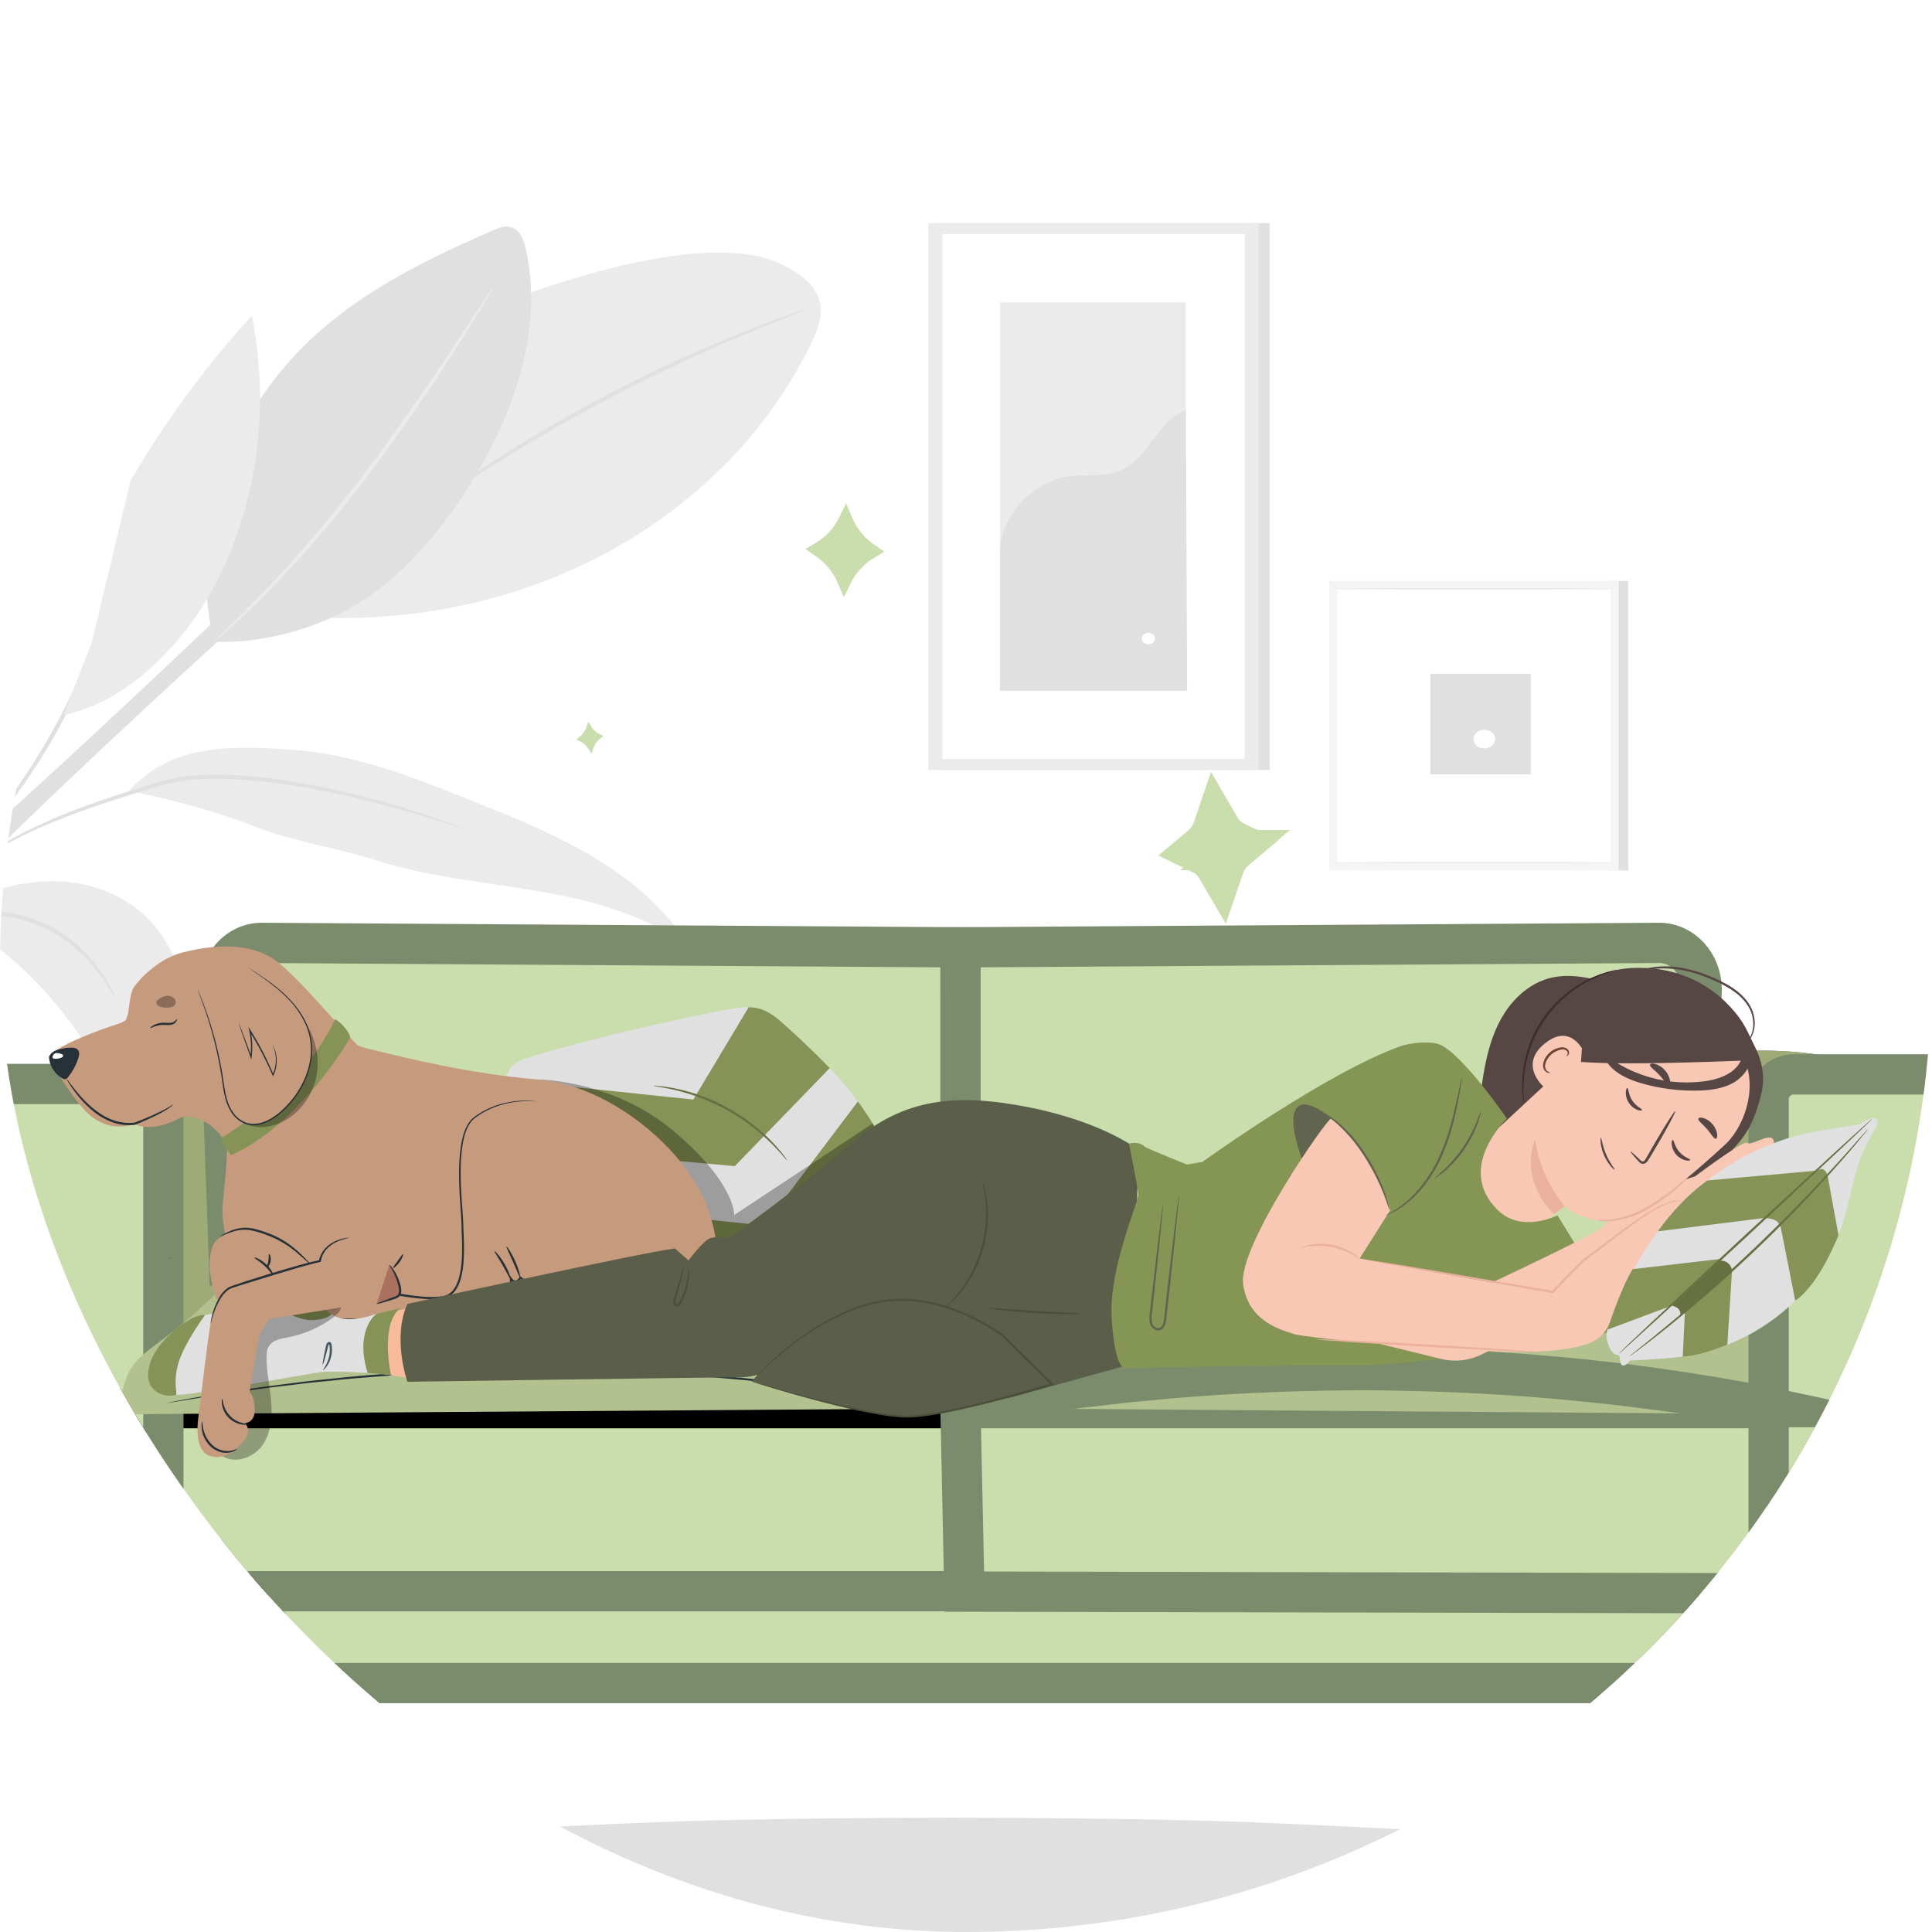 <?xml version="1.0" encoding="UTF-8" standalone="no"?>
<svg
   width="48"
   height="48"
   fill="none"
   version="1.1"
   id="svg115"
   xmlns:xlink="http://www.w3.org/1999/xlink"
   xmlns="http://www.w3.org/2000/svg"
   xmlns:svg="http://www.w3.org/2000/svg">
  <g
     clip-path="url(#a)"
     id="g111">
    <rect
       width="48"
       height="48"
       fill="#ffffff"
       rx="24"
       id="rect1"
       x="0"
       y="0"
       style="display:inline" />
    <g
       clip-path="url(#b)"
       id="g110">
      <path
         fill="url(#c)"
         d="M -2.091,40.864 H 49.76 v 8.725 H -2.091 Z"
         opacity="0.63"
         id="path1" />
      <path
         fill="#e0e0e0"
         d="m -9.63,31.163 c 0,0 5.94,-7.443 10.007,-11.128 4.067,-3.685 8.476,-8.007 8.476,-8.007 l 0.423,0.448 c 0,0 -8.208,7.171 -12.674,12.01 -4.463,4.834 -5.5,7.456 -5.5,7.456 l -0.734,-0.777 z"
         id="path2" />
      <path
         fill="#ebebeb"
         d="M 20.15,8.536 C 20.3,8.226 20.439,7.884 20.378,7.55 20.295,7.091 19.866,6.791 19.452,6.583 17.683,5.693 13.961,6.937 12.082,7.675 l -4.518,7.66 c 6.149,0.33 10.73,-2.931 12.586,-6.799 z"
         id="path3" />
      <path
         fill="#e0e0e0"
         d="m 20.027,7.682 a 0.515,0.515 0 0 1 -0.106,0.05 l -0.309,0.126 c -0.27,0.106 -0.659,0.264 -1.136,0.465 -0.956,0.4 -2.26,0.995 -3.655,1.742 a 43.987,43.987 0 0 0 -3.48,2.084 c -0.432,0.287 -0.78,0.524 -1.018,0.691 -0.113,0.076 -0.204,0.14 -0.277,0.188 a 0.499,0.499 0 0 1 -0.1,0.06 0.498,0.498 0 0 1 0.088,-0.076 L 10.3,12.807 c 0.231,-0.177 0.573,-0.423 1.001,-0.719 A 37.24,37.24 0 0 1 18.45,8.255 C 18.932,8.062 19.325,7.915 19.6,7.82 19.728,7.777 19.832,7.74 19.915,7.713 a 0.521,0.521 0 0 1 0.112,-0.03 z"
         id="path4" />
      <path
         fill="#e0e0e0"
         d="M 5.32,15.943 C 4.687,13.357 5.547,10.669 7.432,8.715 8.75,7.349 10.492,6.485 12.228,5.732 12.379,5.666 12.545,5.6 12.7,5.646 c 0.216,0.064 0.31,0.31 0.36,0.529 0.44,1.898 -0.224,3.927 -1.24,5.63 -0.675,1.135 -1.52,2.19 -2.589,2.968 -1.068,0.778 -2.607,1.226 -3.91,1.17 z"
         id="path5" />
      <path
         fill="#ebebeb"
         d="M 5.32,15.943 A 0.498,0.498 0 0 1 5.398,15.857 L 5.632,15.628 C 5.839,15.432 6.13,15.141 6.484,14.776 A 33.755,33.755 0 0 0 9.06,11.755 63.745,63.745 0 0 0 11.342,8.504 c 0.274,-0.416 0.5,-0.756 0.665,-1.005 L 12.19,7.228 A 0.532,0.532 0 0 1 12.26,7.137 0.475,0.475 0 0 1 12.208,7.239 L 12.04,7.52 c -0.147,0.244 -0.364,0.593 -0.638,1.022 a 50.004,50.004 0 0 1 -2.261,3.273 29.55,29.55 0 0 1 -2.606,3.01 c -0.361,0.36 -0.662,0.644 -0.877,0.831 l -0.247,0.216 a 0.452,0.452 0 0 1 -0.09,0.07 z m -8.7,11.803 c 1.19,2.01 1.278,4.508 2.203,6.658 0.613,1.422 1.605,2.747 1.643,4.308 0.334,-0.698 0.23,-1.508 0.089,-2.258 a 28.037,28.037 0 0 0 -1.9,-6.126 c -0.444,-1.003 -0.991,-2.03 -1.935,-2.59 m 1.998,-4.97 c 1.385,0.686 2.495,1.826 3.363,3.1 0.868,1.274 1.513,2.687 2.154,4.093 C 4.873,29.157 4.879,28.049 4.854,27.037 4.835,26.275 4.816,25.508 4.652,24.767 4.489,24.027 4.172,23.306 3.632,22.781 2.98,22.148 2.037,21.849 1.116,21.9 c -0.92,0.05 -1.656,0.303 -2.398,0.868 z m 4.488,-3.124 c 1.07,0.233 2.125,0.494 3.095,0.88 0.97,0.384 2.086,0.544 3.082,0.86 1.292,0.41 2.662,0.528 4.001,0.759 1.34,0.23 2.695,0.593 3.765,1.412 -0.577,-0.946 -1.446,-1.684 -2.398,-2.256 -0.95,-0.572 -1.988,-0.988 -3.02,-1.402 C 10.297,19.322 8.835,18.741 7.284,18.629 5.733,18.518 4.267,18.477 3.206,19.644 Z"
         id="path6" />
      <path
         fill="#e0e0e0"
         d="M 2.855,24.753 C 2.849,24.756 2.801,24.69 2.721,24.567 L 2.577,24.342 C 2.522,24.254 2.441,24.167 2.361,24.063 2.037,23.663 1.492,23.149 0.726,22.909 a 3.548,3.548 0 0 0 -1.107,-0.183 c -0.348,-0.01 -0.663,0.03 -0.923,0.082 -0.524,0.1 -0.821,0.26 -0.829,0.243 a 0.882,0.882 0 0 1 0.206,-0.115 c 0.14,-0.06 0.344,-0.142 0.609,-0.199 0.263,-0.061 0.583,-0.11 0.94,-0.106 a 3.5,3.5 0 0 1 1.139,0.18 c 0.79,0.248 1.344,0.788 1.658,1.206 0.076,0.108 0.154,0.2 0.206,0.292 l 0.13,0.236 c 0.07,0.131 0.106,0.204 0.1,0.208 z m 8.612,-4.182 a 0.572,0.572 0 0 1 -0.124,-0.032 l -0.348,-0.11 C 10.694,20.333 10.256,20.199 9.711,20.048 A 24.4,24.4 0 0 0 7.773,19.603 C 7.037,19.469 6.218,19.353 5.352,19.349 4.92,19.352 4.494,19.38 4.104,19.489 a 56.5,56.5 0 0 0 -1.14,0.346 c -0.723,0.23 -1.365,0.465 -1.892,0.695 -0.526,0.23 -0.936,0.452 -1.214,0.615 -0.278,0.162 -0.424,0.264 -0.43,0.255 a 4.742,4.742 0 0 1 0.41,-0.29 c 0.272,-0.174 0.68,-0.407 1.206,-0.646 0.526,-0.24 1.169,-0.484 1.893,-0.72 0.361,-0.117 0.744,-0.234 1.14,-0.352 0.407,-0.114 0.84,-0.143 1.277,-0.146 0.876,0.004 1.7,0.124 2.438,0.263 a 21.973,21.973 0 0 1 3.217,0.883 l 0.341,0.128 c 0.078,0.03 0.118,0.047 0.117,0.051 z m -11.944,0.266 c -0.005,-0.005 0.045,-0.08 0.14,-0.21 L 0.07,20.071 c 0.34,-0.47 0.798,-1.13 1.229,-1.901 a 19.5,19.5 0 0 0 0.973,-2.04 l 0.266,-0.632 c 0.063,-0.15 0.101,-0.23 0.108,-0.228 0.007,0.002 -0.02,0.088 -0.071,0.242 -0.052,0.153 -0.131,0.374 -0.235,0.644 -0.208,0.54 -0.514,1.287 -0.951,2.063 a 15.58,15.58 0 0 1 -1.694,2.431 c -0.106,0.124 -0.167,0.19 -0.172,0.186 z"
         id="path7" />
      <path
         fill="#ebebeb"
         d="M 4.229,16.113 C 4.984,15.301 5.525,14.308 5.892,13.267 6.896,10.415 6.558,7.153 4.998,4.631 L 2.277,15.974 1.575,17.77 C 2.65,17.53 3.473,16.924 4.229,16.113 Z"
         id="path8" />
      <path
         fill="url(#d)"
         d="M 0.032,27.616 H 13.867 V 40.405 H 0.032 Z"
         id="path9" />
      <path
         fill="url(#e)"
         d="m 38.795,29.429 h 8.213 v 8.203 h -8.213 z"
         id="path10" />
      <path
         fill="url(#f)"
         d="m 1.653,41.035 h 5.248 v 5.248 H 1.653 Z"
         id="path11" />
      <path
         fill="#5e674b"
         d="m 46.253,45.704 -0.766,-3.89 h -2.494 l 1.672,3.898 z m -3.01,-2.202 -0.765,-3.889 h -2.495 l 1.672,3.898 z M 0.999,45.7 1.807,40.394 H 4.302 L 2.587,45.708 Z M 3.906,43.54 4.715,38.236 H 7.208 L 5.494,43.549 3.906,43.541 Z"
         id="path12" />
      <path
         fill="#445962"
         d="m 0.48,27.072 c 0,0 2.405,-1.364 5.025,-0.825 0.494,0.102 0.203,5.677 0.203,5.677 l -1.924,1.628 -3.305,-6.48 z"
         id="path13" />
      <path
         fill="#9fab77"
         d="m 0.48,27.072 c 0,0 2.405,-1.364 5.025,-0.825 0.494,0.102 0.203,5.677 0.203,5.677 l -1.924,1.628 -3.305,-6.48 z"
         id="path14" />
      <path
         fill="#caddac"
         stroke="#000000"
         stroke-miterlimit="10"
         d="m 3.143,39.586 c 0,0 -0.005,-4.512 0,-4.6 h 20.719 l 0.217,4.609 -20.936,-0.01 z"
         id="path15" />
      <path
         fill="#caddac"
         stroke="#7b8c6d"
         stroke-miterlimit="10"
         d="M 3.986,40.172 H 0.149 a 0.621,0.621 0 0 1 -0.622,-0.62 v -12 c 0,-0.343 0.279,-0.621 0.622,-0.621 h 3.289 c 0.343,0 0.621,0.278 0.621,0.621 V 40.1 c 0,0.041 -0.033,0.073 -0.073,0.073 z"
         id="path16" />
      <path
         fill="#b2c18e"
         d="m 24.402,31.924 c 0.016,-0.1 -0.149,-0.596 -1.594,-0.544 -1.106,0.04 -16.6,-0.08 -17.356,0.672 -1.92,1.913 -2.294,1.327 -2.5,3.086 L 24.4,34.987 Z"
         id="path17" />
      <path
         fill="#caddac"
         stroke="#7b8c6d"
         stroke-miterlimit="10"
         d="M 48.102,41.815 H -0.184 a 0.284,0.284 0 0 1 -0.284,-0.284 v -1.714 c 0,-0.157 0.127,-0.284 0.284,-0.284 h 48.286 c 0.157,0 0.284,0.127 0.284,0.284 v 1.714 a 0.284,0.284 0 0 1 -0.284,0.284 z m -6.085,-9.891 0.26,-7.29 c 0.024,-0.663 -0.459,-1.212 -1.06,-1.208 l -17.354,0.11 v 8.387 h 18.154 z"
         id="path18" />
      <path
         fill="#caddac"
         stroke="#7b8c6d"
         stroke-miterlimit="10"
         d="m 44.582,39.586 c 0,0 0.005,-4.512 0,-4.6 H 23.863 l 0.096,4.557 z"
         id="path19" />
      <path
         fill="#b2c18e"
         d="m 24.297,31.863 c -0.014,-0.1 0.12,-0.536 1.488,-0.483 1.048,0.04 15.5,-0.12 16.283,0.543 0.782,0.664 2.281,1.335 2.516,3.214 l -20.306,-0.15 0.02,-3.124 z"
         id="path20" />
      <path
         fill="#445962"
         d="m 47.535,26.866 c 0,0 -2.41,-1.159 -5.287,-0.62 -0.543,0.102 -0.223,5.677 -0.223,5.677 l 2.26,1.967 z"
         id="path21" />
      <path
         fill="#9fab77"
         d="m 47.55,26.866 c 0,0 -2.411,-1.159 -5.288,-0.62 -0.542,0.102 -0.222,5.677 -0.222,5.677 l 2.26,1.967 z"
         id="path22" />
      <path
         fill="#caddac"
         stroke="#7b8c6d"
         stroke-miterlimit="10"
         d="m 43.941,39.934 h 3.911 a 0.621,0.621 0 0 0 0.621,-0.622 V 27.315 a 0.621,0.621 0 0 0 -0.62,-0.622 h -3.29 a 0.621,0.621 0 0 0 -0.622,0.622 z m -38.233,-8.01 -0.26,-7.29 c -0.023,-0.663 0.459,-1.212 1.06,-1.208 l 17.354,0.11 0.002,8.387 H 5.708 Z m 38.22,3.036 c 0,0 -0.017,-10e-4 -0.05,-0.006 L 43.729,34.93 43.161,34.835 42.751,34.764 42.261,34.69 C 41.908,34.638 41.508,34.572 41.064,34.52 L 40.367,34.43 C 40.125,34.4 39.872,34.377 39.61,34.348 39.088,34.288 38.527,34.245 37.937,34.196 a 60.416,60.416 0 0 0 -3.846,-0.154 60.57,60.57 0 0 0 -3.849,0.115 c -0.59,0.043 -1.151,0.08 -1.675,0.135 -0.262,0.026 -0.515,0.047 -0.758,0.075 l -0.697,0.082 c -0.445,0.048 -0.846,0.11 -1.198,0.158 l -0.49,0.069 c -0.151,0.023 -0.288,0.046 -0.412,0.066 l -0.57,0.09 -0.148,0.021 c -0.033,0.005 -0.05,0.006 -0.05,0.006 0,0 1.085,-0.222 2.863,-0.45 l 0.698,-0.086 c 0.242,-0.029 0.496,-0.05 0.758,-0.078 0.523,-0.057 1.085,-0.095 1.676,-0.14 a 58.315,58.315 0 0 1 3.852,-0.12 58.24,58.24 0 0 1 3.85,0.159 c 0.59,0.051 1.15,0.095 1.674,0.157 0.261,0.03 0.515,0.054 0.757,0.086 l 0.697,0.093 c 1.775,0.247 2.86,0.48 2.86,0.48 z"
         id="path23" />
      <path
         fill="#7b8c6d"
         d="m 43.928,39.291 c -0.015,0 -0.028,-1.389 -0.028,-3.102 0,-1.714 0.013,-3.103 0.028,-3.103 0.016,0 0.028,1.389 0.028,3.103 0,1.713 -0.012,3.102 -0.028,3.102 z"
         id="path24" />
      <path
         fill="#263138"
         d="m 23.253,34.96 c 0,0 -0.017,-10e-4 -0.05,-0.006 L 23.06,34.93 22.507,34.835 22.109,34.764 21.633,34.69 c -0.342,-0.052 -0.73,-0.118 -1.162,-0.17 L 19.794,34.43 C 19.558,34.4 19.313,34.377 19.058,34.348 18.55,34.288 18.006,34.245 17.433,34.196 a 57.07,57.07 0 0 0 -3.738,-0.154 57.22,57.22 0 0 0 -3.74,0.115 c -0.574,0.043 -1.12,0.08 -1.628,0.135 -0.254,0.026 -0.5,0.047 -0.737,0.075 l -0.677,0.082 c -0.433,0.048 -0.822,0.11 -1.164,0.158 l -0.477,0.069 c -0.146,0.023 -0.279,0.046 -0.4,0.066 l -0.553,0.09 -0.144,0.021 a 0.912,0.912 0 0 1 -0.049,0.006 c 0,0 1.055,-0.222 2.781,-0.45 l 0.678,-0.086 c 0.236,-0.029 0.482,-0.05 0.737,-0.078 0.509,-0.057 1.055,-0.095 1.629,-0.14 a 55.09,55.09 0 0 1 3.744,-0.12 c 1.329,0.01 2.594,0.072 3.742,0.16 0.573,0.05 1.118,0.094 1.627,0.157 0.254,0.03 0.5,0.053 0.736,0.085 l 0.677,0.093 c 1.724,0.247 2.776,0.48 2.776,0.48 z"
         id="path25" />
      <path
         fill="#e0e0e0"
         d="m 22.235,31.034 c 0.292,-1.046 0.003,-2.188 -0.552,-3.122 -0.556,-0.934 -1.356,-1.693 -2.16,-2.423 -0.186,-0.168 -0.38,-0.34 -0.619,-0.416 -0.278,-0.09 -0.58,-0.038 -0.866,0.017 a 54.488,54.488 0 0 0 -4.761,1.136 c -0.21,0.06 -0.434,0.13 -0.576,0.296 -0.261,0.307 -0.132,0.774 0.025,1.144 a 15.115,15.115 0 0 0 3.269,4.83 z"
         id="path26" />
      <path
         fill="#859356"
         d="m 20.613,26.537 c -0.347,-0.365 -0.718,-0.71 -1.09,-1.049 -0.186,-0.168 -0.38,-0.34 -0.619,-0.416 A 1.059,1.059 0 0 0 18.6,25.025 l -1.374,2.293 -4.662,-0.489 c -0.044,0.267 0.052,0.575 0.163,0.836 0.12,0.285 0.25,0.566 0.389,0.843 l 5.14,0.464 z"
         id="path27" />
      <path
         fill="#859356"
         d="m 18.324,31.95 2.381,-0.558 1.617,-1.67 a 4.704,4.704 0 0 0 -0.64,-1.81 6.473,6.473 0 0 0 -0.368,-0.546 l -2.327,3.082 -5.074,-0.532 c 0.394,0.615 0.832,1.202 1.31,1.753 l 3.101,0.28 z"
         id="path28" />
      <path
         fill="#040000"
         d="m 13.374,26.821 c 0,0 1.855,0 3.384,1.299 1.529,1.298 1.482,2.067 1.482,2.067 l 3.443,-2.275 0.935,2.033 -3.935,1.978 -1.925,0.054 -2.5,-2.792 z"
         opacity="0.3"
         id="path29" />
      <path
         fill="#677041"
         d="m 19.56,28.832 a 0.824,0.824 0 0 1 -0.106,-0.113 2.682,2.682 0 0 0 -0.12,-0.134 c -0.048,-0.05 -0.1,-0.111 -0.165,-0.172 a 5.082,5.082 0 0 0 -1.095,-0.827 5.165,5.165 0 0 0 -1.28,-0.499 c -0.085,-0.023 -0.163,-0.035 -0.232,-0.05 -0.069,-0.015 -0.129,-0.024 -0.178,-0.032 a 0.844,0.844 0 0 1 -0.15,-0.03 c 0,-0.004 0.054,0 0.154,0.009 0.05,0.004 0.11,0.01 0.18,0.022 0.069,0.012 0.149,0.022 0.235,0.043 a 4.523,4.523 0 0 1 1.297,0.488 4.592,4.592 0 0 1 1.096,0.848 c 0.064,0.063 0.115,0.125 0.161,0.179 0.047,0.052 0.084,0.1 0.114,0.14 0.06,0.08 0.091,0.126 0.088,0.128 z"
         id="path30" />
      <path
         fill="#c59a7d"
         d="m 6.184,24.673 c 0,0 2.048,1.157 2.972,1.384 0.924,0.227 2.49,0.62 4.217,0.764 1.727,0.145 3.434,1.59 4.036,2.81 0.602,1.218 0.402,2.106 0.201,2.437 -0.2,0.33 -0.874,0.729 -1.446,0.599 -0.571,-0.131 -5.14,-0.062 -5.28,-0.062 -0.141,0 -4.7,-0.373 -4.7,-0.373 0,0 -0.753,-1.362 -0.647,-2.374 C 5.643,28.846 5.763,27.771 5.362,27.42 4.96,27.07 4.458,26.966 4.458,26.966 l 1.707,-2.375"
         id="path31" />
      <path
         fill="#c59a7d"
         d="m 17.289,31.221 c -0.16,0.743 -1.707,1.527 -2.51,1.426 -0.804,-0.1 -1.848,-0.903 -1.848,-0.903 0,0 -0.12,0.2 -0.241,0.02 0,0 0.02,0.903 -0.12,1.003 -0.14,0.101 -5.221,0 -5.221,0 0,0 0.542,-0.682 1.325,-0.722 0.783,-0.04 1.727,0.301 2.35,0.18 0.622,-0.12 0.461,-1.465 0.461,-1.847 0,-0.382 -0.26,-2.189 0.301,-2.61 0.563,-0.422 1.205,-0.442 1.547,-0.402"
         id="path32" />
      <path
         fill="#263138"
         d="m 13.334,27.366 c 0,0 -0.018,0 -0.053,-0.003 a 2.407,2.407 0 0 0 -0.739,0.063 2.11,2.11 0 0 0 -0.614,0.262 c -0.07,0.047 -0.147,0.094 -0.205,0.16 -0.118,0.137 -0.18,0.329 -0.219,0.53 a 3.889,3.889 0 0 0 -0.058,0.654 c -0.004,0.231 0.006,0.473 0.022,0.726 0.015,0.251 0.043,0.517 0.046,0.79 0.012,0.272 0.025,0.556 -10e-4,0.85 a 1.924,1.924 0 0 1 -0.087,0.44 c -0.049,0.143 -0.13,0.293 -0.28,0.37 a 0.487,0.487 0 0 1 -0.115,0.041 l -0.118,0.018 c -0.079,0.006 -0.159,0.01 -0.239,0.008 -0.16,-0.003 -0.32,-0.02 -0.48,-0.041 C 9.872,32.19 9.547,32.127 9.214,32.092 8.881,32.057 8.531,32.044 8.211,32.175 7.891,32.3 7.601,32.518 7.371,32.785 L 7.35,32.739 8.046,32.752 c 1.015,0.016 2,0.03 2.93,0.032 0.466,0 0.92,0.003 1.355,-0.016 0.055,-0.002 0.109,-0.005 0.162,-0.011 l 0.038,-0.005 c 0.013,-0.004 0.018,-0.003 0.026,-0.009 0.014,-0.012 0.024,-0.035 0.035,-0.057 0.033,-0.096 0.045,-0.203 0.055,-0.306 0.018,-0.209 0.022,-0.416 0.02,-0.617 l -0.002,-0.081 0.046,0.067 c 0.027,0.04 0.064,0.073 0.102,0.063 0.038,-0.008 0.074,-0.045 0.098,-0.082 l 0.014,-0.022 0.021,0.016 c 0.308,0.229 0.622,0.425 0.932,0.586 0.31,0.157 0.623,0.283 0.93,0.318 0.309,0.023 0.598,-0.046 0.853,-0.129 0.255,-0.085 0.48,-0.192 0.673,-0.3 0.39,-0.218 0.652,-0.462 0.791,-0.655 0.14,-0.194 0.156,-0.328 0.164,-0.324 l -0.026,0.09 -0.016,0.05 -0.029,0.056 c -0.021,0.04 -0.043,0.09 -0.081,0.136 -0.137,0.198 -0.399,0.447 -0.79,0.67 a 3.87,3.87 0 0 1 -0.676,0.309 c -0.257,0.084 -0.548,0.158 -0.866,0.135 -0.316,-0.034 -0.633,-0.16 -0.947,-0.318 A 6.74,6.74 0 0 1 12.917,31.76 l 0.034,-0.006 c -0.03,0.045 -0.067,0.089 -0.13,0.105 a 0.116,0.116 0 0 1 -0.09,-0.02 0.23,0.23 0 0 1 -0.061,-0.063 l 0.044,-0.014 c 0.003,0.203 0,0.41 -0.017,0.621 -0.011,0.106 -0.022,0.213 -0.058,0.32 -0.013,0.027 -0.023,0.055 -0.05,0.08 a 0.116,0.116 0 0 1 -0.049,0.018 l -0.042,0.006 c -0.055,0.006 -0.11,0.01 -0.164,0.012 -0.439,0.02 -0.892,0.018 -1.357,0.019 A 203.04,203.04 0 0 1 8.045,32.807 L 7.349,32.794 H 7.289 L 7.327,32.749 C 7.566,32.472 7.86,32.252 8.191,32.123 a 1.6,1.6 0 0 1 0.515,-0.108 c 0.173,-0.008 0.344,0.005 0.513,0.022 0.337,0.036 0.662,0.1 0.982,0.143 0.16,0.022 0.318,0.04 0.474,0.043 a 2.04,2.04 0 0 0 0.233,-0.008 c 0.076,-0.012 0.153,-0.016 0.216,-0.052 0.13,-0.068 0.209,-0.205 0.256,-0.342 0.047,-0.14 0.07,-0.285 0.085,-0.429 0.026,-0.288 0.015,-0.571 0.003,-0.844 -0.002,-0.275 -0.028,-0.534 -0.043,-0.788 a 8.919,8.919 0 0 1 -0.018,-0.73 c 0.005,-0.232 0.023,-0.453 0.063,-0.66 0.041,-0.204 0.106,-0.4 0.23,-0.543 0.064,-0.07 0.142,-0.117 0.213,-0.164 a 2.05,2.05 0 0 1 0.624,-0.258 c 0.253,-0.058 0.456,-0.063 0.59,-0.059 0.136,0.006 0.207,0.02 0.207,0.02 z"
         id="path33" />
      <path
         fill="#c59a7d"
         d="m 1.268,26.377 c 0,0 0.593,1.062 1.035,1.387 0.524,0.387 1.04,0.156 1.04,0.156 0,0 0.358,0.256 1.114,-0.136 0.264,-0.136 0.624,0.068 0.711,0.13 0.301,0.217 0.373,0.373 0.532,0.686 0.165,0.328 0.402,0.873 0.402,0.873 L 7.962,27.259 5.648,24.592 3.371,25.1 c 0,0 -0.131,0.246 -0.45,0.343 -0.318,0.096 -1.975,0.674 -1.653,0.934 z"
         id="path34" />
      <path
         fill="#c59a7d"
         d="m 3.012,25.611 c 0,0 0.14,-0.3 0.173,-0.447 0.016,-0.07 0.04,-0.452 0.127,-0.612 0.088,-0.159 0.593,-0.726 1.21,-0.884 0.617,-0.158 1.542,-0.295 2.235,0.135 0.693,0.43 2.185,2.398 2.647,2.616 0.35,0.166 -3.133,2.301 -3.163,2.255 -0.031,-0.046 -3.23,-3.063 -3.23,-3.063 z"
         id="path35" />
      <path
         fill="#859356"
         d="m 5.486,28.28 c 0,0 1.985,-1.134 2.841,-2.958 0.128,0.062 0.353,0.31 0.374,0.453 0,0 -1.187,2.11 -2.957,2.927 C 5.641,28.574 5.51,28.414 5.486,28.279 Z"
         id="path36" />
      <path
         fill="#040000"
         d="m 7.187,24.896 -1.404,2.68 c 0.07,0.198 0.254,0.343 0.462,0.4 0.208,0.055 0.435,0.027 0.64,-0.048 C 7.473,27.712 7.864,27.105 7.892,26.501 7.92,25.897 7.626,25.315 7.187,24.896 Z"
         opacity="0.3"
         id="path37" />
      <path
         fill="#c59a7d"
         d="m 6.175,24.046 c 0.325,0.214 0.652,0.43 0.93,0.702 0.278,0.272 0.509,0.606 0.597,0.984 0.158,0.684 -0.179,1.411 -0.7,1.88 -0.245,0.22 -0.58,0.402 -0.892,0.297 C 5.903,27.839 5.752,27.652 5.67,27.449 5.587,27.248 5.562,27.027 5.53,26.811 A 9.35,9.35 0 0 0 4.91,24.588"
         id="path38" />
      <path
         fill="#263138"
         d="m 4.91,24.587 0.01,0.021 a 6.188,6.188 0 0 1 0.126,0.307 8.956,8.956 0 0 1 0.445,1.577 c 0.022,0.118 0.043,0.241 0.061,0.368 0.02,0.127 0.037,0.258 0.07,0.388 0.032,0.13 0.08,0.26 0.159,0.375 a 0.683,0.683 0 0 0 0.32,0.265 c 0.135,0.05 0.289,0.042 0.43,-0.006 0.141,-0.047 0.273,-0.13 0.393,-0.227 0.475,-0.396 0.773,-0.962 0.799,-1.499 A 1.554,1.554 0 0 0 7.577,25.417 2.193,2.193 0 0 0 7.205,24.868 3.444,3.444 0 0 0 6.801,24.496 7.123,7.123 0 0 0 6.467,24.248 L 6.25,24.098 A 8.857,8.857 0 0 0 6.175,24.045 l 0.02,0.012 0.058,0.036 c 0.051,0.033 0.126,0.08 0.22,0.145 0.095,0.064 0.211,0.143 0.34,0.243 0.128,0.1 0.27,0.22 0.41,0.372 0.139,0.151 0.277,0.333 0.38,0.553 0.103,0.218 0.164,0.479 0.15,0.752 -0.025,0.548 -0.325,1.121 -0.809,1.524 A 1.31,1.31 0 0 1 6.54,27.915 0.68,0.68 0 0 1 6.09,27.92 0.713,0.713 0 0 1 5.753,27.642 1.192,1.192 0 0 1 5.59,27.256 C 5.558,27.123 5.54,26.992 5.521,26.866 A 9.554,9.554 0 0 0 5.033,24.921 C 4.994,24.813 4.963,24.73 4.941,24.674 L 4.916,24.61 Z"
         id="path39" />
      <path
         fill="#040000"
         d="m 4.149,24.742 a 0.398,0.398 0 0 0 -0.219,0.09 c -0.023,0.019 -0.046,0.044 -0.045,0.08 0.001,0.052 0.054,0.086 0.1,0.1 a 0.473,0.473 0 0 0 0.257,0.012 0.197,0.197 0 0 0 0.083,-0.037 0.116,0.116 0 0 0 0.042,-0.086 c 0,-0.053 -0.037,-0.104 -0.08,-0.129 a 0.336,0.336 0 0 0 -0.14,-0.034"
         opacity="0.3"
         id="path40" />
      <path
         fill="#263138"
         d="M 3.733,25.54 C 3.729,25.536 3.758,25.503 3.818,25.47 a 0.51,0.51 0 0 1 0.26,-0.06 c 0.104,0.002 0.192,0.014 0.24,-0.023 0.05,-0.033 0.073,-0.071 0.081,-0.065 0.005,0.002 -0.002,0.047 -0.057,0.097 a 0.202,0.202 0 0 1 -0.12,0.046 c -0.046,0.004 -0.095,0 -0.144,0 C 3.88,25.456 3.742,25.557 3.733,25.54 Z m 3.042,0.422 a 0.774,0.774 0 0 1 0.077,0.197 0.859,0.859 0 0 1 -0.056,0.555 L 6.782,26.743 6.77,26.713 a 8.155,8.155 0 0 0 -0.576,-1.1 L 6.224,25.6 c 0.05,0.236 0.053,0.465 0.027,0.66 L 6.243,26.322 6.223,26.264 6.007,25.654 5.949,25.482 A 0.387,0.387 0 0 1 5.931,25.42 c 0.001,0 0.01,0.02 0.026,0.059 l 0.066,0.169 0.227,0.605 -0.028,0.003 c 0.023,-0.193 0.02,-0.417 -0.03,-0.65 l -0.02,-0.094 0.05,0.082 a 7.413,7.413 0 0 1 0.573,1.107 H 6.77 a 0.864,0.864 0 0 0 0.067,-0.54 C 6.81,26.031 6.77,25.964 6.775,25.962 Z M 1.936,26.083 C 1.893,26.034 1.813,26.027 1.74,26.029 A 1.198,1.198 0 0 0 1.427,26.084 0.35,0.35 0 0 0 1.311,26.14 c -0.033,0.026 -0.097,0.093 -0.093,0.13 a 0.667,0.667 0 0 0 0.314,0.512 c 0.03,0.02 0.07,0.04 0.109,0.024 a 0.125,0.125 0 0 0 0.046,-0.04 c 0.12,-0.147 0.21,-0.314 0.262,-0.488 0.02,-0.066 0.032,-0.143 -0.013,-0.195 z"
         id="path41" />
      <path
         fill="#ffffff"
         d="M 1.508,26.18 C 1.464,26.168 1.416,26.155 1.372,26.169 c -0.03,0.01 -0.059,0.047 -0.066,0.084 a 0.041,0.041 0 0 0 0.034,0.049 0.381,0.381 0 0 0 0.185,-0.025 c 0.02,-0.008 0.04,-0.021 0.043,-0.042 0.004,-0.03 -0.031,-0.047 -0.06,-0.055 z"
         id="path42" />
      <path
         fill="#263138"
         d="m 4.303,27.443 a 0.249,0.249 0 0 1 -0.06,0.054 1.756,1.756 0 0 1 -0.188,0.122 c -0.166,0.094 -0.41,0.21 -0.702,0.326 H 3.35 L 3.346,27.946 C 3.181,27.964 2.996,27.95 2.816,27.89 A 1.64,1.64 0 0 1 2.274,27.572 2.68,2.68 0 0 1 1.92,27.202 3.24,3.24 0 0 1 1.72,26.922 0.558,0.558 0 0 1 1.659,26.812 c 0.008,-0.006 0.106,0.144 0.292,0.364 0.094,0.11 0.21,0.236 0.356,0.356 0.146,0.12 0.321,0.237 0.527,0.305 0.172,0.057 0.349,0.072 0.507,0.056 l -0.007,0.002 c 0.292,-0.11 0.538,-0.22 0.706,-0.305 0.17,-0.085 0.258,-0.152 0.263,-0.147 z"
         id="path43" />
      <path
         fill="#aa715f"
         d="M 12.69,31.79 A 2.73,2.73 0 0 0 12.285,31.084 Z"
         id="path44" />
      <path
         fill="#263138"
         d="m 12.285,31.084 c 0.011,-0.01 0.14,0.125 0.253,0.323 0.114,0.198 0.165,0.378 0.152,0.382 -0.015,0.006 -0.09,-0.16 -0.2,-0.353 -0.111,-0.194 -0.218,-0.342 -0.205,-0.352 z"
         id="path45" />
      <path
         fill="#aa715f"
         d="m 12.924,31.743 c -0.085,-0.27 -0.2,-0.53 -0.341,-0.774 z"
         id="path46" />
      <path
         fill="#263138"
         d="m 12.584,30.968 c 0.012,-0.008 0.122,0.15 0.217,0.367 0.095,0.216 0.138,0.404 0.123,0.408 -0.015,0.005 -0.08,-0.173 -0.174,-0.385 -0.094,-0.213 -0.18,-0.381 -0.166,-0.39 z"
         id="path47" />
      <path
         fill="#aa715f"
         d="m 16.926,31.822 -0.613,0.492 a 0.491,0.491 0 0 0 -0.1,0.097 0.162,0.162 0 0 0 -0.03,0.133"
         id="path48" />
      <path
         fill="#263138"
         d="m 16.182,32.544 c -0.003,0 -0.013,-0.013 -0.015,-0.042 a 0.188,0.188 0 0 1 0.038,-0.116 c 0.03,-0.043 0.078,-0.08 0.126,-0.12 l 0.16,-0.132 c 0.23,-0.184 0.424,-0.324 0.434,-0.312 0.01,0.012 -0.169,0.171 -0.399,0.355 l -0.163,0.128 c -0.05,0.04 -0.097,0.071 -0.127,0.105 -0.06,0.07 -0.046,0.134 -0.054,0.134 z"
         id="path49" />
      <path
         fill="#f7ba9b"
         d="m 9.385,32.641 c 0,0 1.15,-0.2 1.16,-0.192 0.009,0.01 -0.137,1.836 -0.137,1.836 L 9,34.048 c 0,0 -0.15,-1.315 0.384,-1.407 z"
         id="path50" />
      <path
         fill="#e0e0e0"
         d="m 9.383,32.63 c 0,0 -0.655,0.265 -1.04,0.081 C 8.171,32.628 7.776,32.267 7.523,32.298 7.27,32.328 7.111,32.571 6.818,32.555 6.525,32.539 5.248,32.592 4.904,32.72 4.56,32.847 3.685,33.536 3.686,34.1 c 0,0.565 0.333,0.628 1.157,0.51 0.825,-0.118 2.6,-0.437 3.054,-0.51 0.453,-0.072 1.787,0.056 1.787,0.056 0,0 -0.247,-1.31 0.274,-1.665 0,0 -0.257,0.083 -0.575,0.14 z"
         id="path51" />
      <path
         fill="#859356"
         d="m 9.383,32.63 c -0.08,0.016 -0.569,0.467 -0.248,1.483 l 0.58,0.047 c 0,0 -0.289,-1.275 0.243,-1.668 0,0 -0.281,0.078 -0.575,0.138 z M 6.989,32.533 c -0.019,0.006 0.44,0.291 0.812,0.264 0.371,-0.027 0.437,-0.15 0.437,-0.15 0,0 -0.444,-0.338 -0.612,-0.362 -0.19,-0.029 -0.615,0.22 -0.637,0.248 z m -2.617,2.124 c 0.045,-0.012 -0.088,-0.334 0.072,-0.828 0.159,-0.495 0.651,-1.158 0.651,-1.158 0,0 -0.097,-0.02 -0.297,0.067 -0.134,0.059 -0.928,0.55 -1.09,1.195 -0.16,0.644 0.364,0.804 0.664,0.724 z"
         id="path52" />
      <path
         fill="#445962"
         d="M 8.018,33.903 C 8.011,33.901 8.02,33.829 8.042,33.713 L 8.083,33.51 8.096,33.451 c 0.005,-0.018 0.008,-0.043 0.022,-0.067 a 0.095,0.095 0 0 1 0.03,-0.033 c 0.014,-0.012 0.044,-0.013 0.06,0 0.036,0.03 0.029,0.06 0.034,0.08 a 0.739,0.739 0 0 1 -0.088,0.46 C 8.093,33.996 8.032,34.043 8.028,34.038 8.021,34.032 8.07,33.977 8.118,33.872 A 0.788,0.788 0 0 0 8.187,33.439 C 8.185,33.417 8.178,33.395 8.177,33.398 v -0.003 c 0,10e-4 0.002,0.003 0,0.003 a 0.048,0.048 0 0 0 -0.012,0.014 c -0.014,0.025 -0.02,0.075 -0.03,0.11 -0.02,0.07 -0.037,0.136 -0.054,0.2 -0.032,0.114 -0.055,0.183 -0.063,0.181 z"
         id="path53" />
      <path
         fill="#5b5f4a"
         d="m 10.122,32.395 c 0,0 5.782,-1.266 6.645,-1.378 l 0.34,0.298 c 0,0 0.384,-0.522 0.559,-0.559 0.174,-0.037 0.454,0 0.454,0 0,0 1.816,-1.303 3.073,-2.383 1.258,-1.08 2.55,-1.229 4.401,-0.856 1.851,0.372 2.69,1.056 2.69,1.056 l -0.14,5.31 -3.108,0.857 -1.537,-2.16 c 0,0 -4.296,1.639 -5.065,1.639 -0.768,0 -8.312,0.111 -8.312,0.111 0,0 -0.384,-1.079 0,-1.935 z"
         id="path54" />
      <path
         fill="#5b5f4a"
         d="m 18.682,34.324 c 0,0 1.248,-1.472 2.925,-1.933 1.675,-0.462 3.3,0.786 3.3,0.786 l 1.232,1.215 c 0,0 -2.532,0.77 -3.54,0.804 -1.01,0.034 -3.917,-0.872 -3.917,-0.872 z"
         id="path55" />
      <path
         fill="#4b4f3c"
         d="m 18.682,34.324 0.038,0.008 0.11,0.031 0.425,0.12 c 0.369,0.103 0.904,0.253 1.575,0.411 0.336,0.078 0.705,0.16 1.106,0.222 0.1,0.013 0.203,0.03 0.307,0.038 l 0.158,0.014 0.16,0.003 c 0.215,-0.007 0.436,-0.035 0.662,-0.075 0.452,-0.078 0.922,-0.19 1.408,-0.313 0.486,-0.125 0.988,-0.264 1.5,-0.418 l -0.01,0.047 -0.4,-0.394 -0.832,-0.82 0.003,0.002 c -0.807,-0.572 -1.733,-0.9 -2.576,-0.884 a 3.285,3.285 0 0 0 -1.158,0.252 5.515,5.515 0 0 0 -0.92,0.466 7.717,7.717 0 0 0 -1.458,1.19 l -0.072,0.075 a 0.457,0.457 0 0 1 -0.026,0.025 3.118,3.118 0 0 1 0.09,-0.107 7.39,7.39 0 0 1 1.446,-1.214 5.48,5.48 0 0 1 0.923,-0.476 3.312,3.312 0 0 1 1.172,-0.26 c 0.858,-0.018 1.792,0.309 2.61,0.888 l 0.002,10e-4 10e-4,10e-4 c 0.267,0.263 0.547,0.54 0.833,0.82 l 0.399,0.395 0.034,0.033 -0.046,0.013 c -0.514,0.154 -1.016,0.293 -1.503,0.417 -0.488,0.122 -0.96,0.234 -1.413,0.31 -0.227,0.039 -0.451,0.068 -0.67,0.073 L 22.396,35.215 22.236,35.2 C 22.131,35.192 22.029,35.174 21.928,35.16 A 14.53,14.53 0 0 1 20.82,34.93 31.887,31.887 0 0 1 18.826,34.373 l -0.109,-0.036 a 0.225,0.225 0 0 1 -0.035,-0.013 z"
         id="path56" />
      <path
         fill="#4b4f3c"
         d="m 23.474,32.493 c -0.008,-0.009 0.142,-0.132 0.336,-0.374 0.048,-0.061 0.1,-0.128 0.149,-0.205 0.053,-0.075 0.1,-0.16 0.15,-0.248 0.097,-0.181 0.187,-0.388 0.256,-0.614 0.067,-0.226 0.105,-0.449 0.124,-0.652 0.006,-0.103 0.014,-0.2 0.01,-0.29 a 2.262,2.262 0 0 0 -0.012,-0.254 c -0.029,-0.309 -0.086,-0.494 -0.074,-0.497 0.003,-0.001 0.018,0.044 0.043,0.128 0.013,0.042 0.027,0.094 0.037,0.156 0.011,0.061 0.028,0.13 0.034,0.21 0.01,0.078 0.018,0.163 0.018,0.256 0.006,0.092 0,0.191 -0.005,0.295 a 3.341,3.341 0 0 1 -0.121,0.665 c -0.07,0.23 -0.164,0.44 -0.264,0.622 -0.053,0.09 -0.102,0.176 -0.158,0.25 a 2.218,2.218 0 0 1 -0.156,0.203 c -0.049,0.062 -0.1,0.111 -0.143,0.156 a 1.18,1.18 0 0 1 -0.117,0.11 0.615,0.615 0 0 1 -0.107,0.083 z m -6.355,-0.969 c 0.006,0 0.017,0.113 -0.01,0.293 a 1.772,1.772 0 0 1 -0.145,0.487 c -0.015,0.03 -0.026,0.059 -0.047,0.091 -0.02,0.029 -0.052,0.069 -0.108,0.065 a 0.083,0.083 0 0 1 -0.062,-0.04 0.127,0.127 0 0 1 -0.018,-0.06 0.295,0.295 0 0 1 0.015,-0.108 l 0.053,-0.179 0.092,-0.302 c 0.053,-0.172 0.09,-0.277 0.098,-0.275 0.008,0.002 -0.016,0.11 -0.06,0.285 l -0.08,0.306 -0.05,0.18 a 0.245,0.245 0 0 0 -0.012,0.088 c 0.002,0.029 0.012,0.047 0.03,0.049 0.017,0.003 0.04,-0.016 0.055,-0.04 0.016,-0.024 0.03,-0.055 0.044,-0.083 a 2.064,2.064 0 0 0 0.156,-0.47 c 0.036,-0.176 0.04,-0.288 0.049,-0.287 z m 9.738,1.114 c 0,0.007 -0.13,0.013 -0.339,0.012 a 14.69,14.69 0 0 1 -1.632,-0.098 c -0.208,-0.024 -0.335,-0.046 -0.334,-0.053 0,-0.008 0.13,0 0.338,0.014 l 0.815,0.054 0.814,0.044 c 0.208,0.01 0.338,0.019 0.338,0.027 z"
         id="path57" />
      <path
         fill="#564745"
         d="m 40.376,24.747 a 1.448,1.448 0 0 0 -0.625,-0.38 c -0.404,-0.107 -0.833,-0.17 -1.238,-0.068 -0.522,0.132 -0.947,0.531 -1.211,1 -0.265,0.469 -0.386,1.005 -0.468,1.537 -0.08,0.532 -0.125,1.07 -0.252,1.594 l 4.148,-2.593 c 0.043,-0.237 -0.116,-0.853 -0.354,-1.09 z"
         id="path58" />
      <path
         fill="#564745"
         d="m 40.54,24.05 c 0.946,-0.046 1.799,0.269 2.444,0.96 0.365,0.391 0.43,0.63 0.611,0.985 0.181,0.355 0.26,0.75 0.173,1.139 -0.104,0.461 -0.271,0.922 -0.586,1.275 -0.322,0.363 -0.648,0.728 -1.031,1.026 -0.384,0.297 -0.834,0.527 -1.317,0.578 l -0.985,-0.771 c -0.474,-0.49 -1.64,-0.598 -1.97,-1.194 -0.33,-0.597 0.19,-1.705 0.383,-2.358 0.268,-0.907 1.333,-1.594 2.279,-1.64 z"
         id="path59" />
      <path
         fill="#f8c8b4"
         d="m 41.282,24.859 1.587,0.782 0.251,0.352 c 0.646,0.72 0.302,1.928 -0.274,2.457 -0.64,0.588 -1.444,1.28 -2.012,1.607 -1.142,0.658 -1.96,-0.087 -1.96,-0.087 l -1.009,0.737 -0.337,0.3 -1.725,2.133 -1.519,-1.352 2.583,-4.234 0.312,0.518 3.485,-3.24 a 0.457,0.457 0 0 1 0.618,0.027 z"
         id="path60" />
      <path
         fill="#564745"
         d="m 41.56,28.323 c 0.03,0.002 0.043,0.158 0.162,0.293 0.117,0.137 0.273,0.174 0.27,0.204 -10e-4,0.013 -0.045,0.023 -0.114,0.008 a 0.459,0.459 0 0 1 -0.345,-0.397 c -0.005,-0.07 0.012,-0.11 0.027,-0.108 z m -1.05,0.287 c 0.008,-0.006 0.093,0.068 0.225,0.194 0.032,0.033 0.067,0.061 0.096,0.048 0.032,-0.013 0.059,-0.059 0.086,-0.11 l 0.186,-0.325 c 0.268,-0.46 0.5,-0.822 0.519,-0.812 0.018,0.011 -0.184,0.392 -0.452,0.851 -0.067,0.113 -0.13,0.22 -0.192,0.322 -0.03,0.046 -0.057,0.107 -0.125,0.132 a 0.115,0.115 0 0 1 -0.1,-0.017 C 40.728,28.876 40.712,28.856 40.697,28.84 40.574,28.705 40.503,28.618 40.51,28.61 Z"
         id="path61" />
      <path
         fill="#e9b19e"
         d="m 38.877,29.972 c 0,0 -0.594,-0.646 -0.734,-1.649 0,0 -0.45,0.906 0.464,1.843 z"
         id="path62" />
      <path
         fill="#564745"
         d="m 42.627,28.292 c -0.053,0.002 -0.113,-0.125 -0.221,-0.245 -0.104,-0.123 -0.222,-0.2 -0.212,-0.252 0.006,-0.024 0.05,-0.036 0.12,-0.019 a 0.487,0.487 0 0 1 0.23,0.152 c 0.073,0.084 0.11,0.18 0.117,0.25 0.009,0.07 -0.01,0.111 -0.034,0.114 z m -1.832,-0.714 c 0.006,-0.03 -0.141,-0.083 -0.24,-0.234 -0.1,-0.149 -0.094,-0.31 -0.124,-0.314 -0.013,-0.003 -0.034,0.036 -0.038,0.107 a 0.46,0.46 0 0 0 0.29,0.438 c 0.066,0.023 0.11,0.017 0.112,0.003 z m 0.198,-1.124 c -0.007,0.053 0.117,0.13 0.23,0.252 0.115,0.12 0.183,0.249 0.237,0.245 0.025,-0.003 0.04,-0.047 0.028,-0.119 A 0.513,0.513 0 0 0 41.354,26.58 0.508,0.508 0 0 0 41.113,26.432 c -0.071,-0.017 -0.115,-0.003 -0.12,0.022 z"
         id="path63" />
      <path
         fill="#f8c8b4"
         d="m 39.194,26.462 c 0.075,-0.061 0.182,-0.292 0.134,-0.376 -0.13,-0.224 -0.436,-0.57 -0.943,-0.165 -0.693,0.553 0.006,1.136 0.026,1.121 0.016,-0.01 0.523,-0.37 0.783,-0.58 z"
         id="path64" />
      <path
         fill="#6d4338"
         d="m 38.512,26.649 c 0,-0.005 -0.018,-0.005 -0.044,-0.018 a 0.155,0.155 0 0 1 -0.073,-0.09 c -0.032,-0.094 0.035,-0.248 0.157,-0.352 a 0.52,0.52 0 0 1 0.2,-0.104 c 0.068,-0.02 0.13,-0.015 0.166,0.017 a 0.08,0.08 0 0 1 0.024,0.098 c -0.012,0.024 -0.03,0.031 -0.028,0.036 0,0.003 0.024,0.005 0.048,-0.023 a 0.099,0.099 0 0 0 0.021,-0.062 0.117,0.117 0 0 0 -0.035,-0.081 c -0.046,-0.05 -0.134,-0.06 -0.209,-0.04 a 0.526,0.526 0 0 0 -0.226,0.112 c -0.136,0.116 -0.21,0.292 -0.159,0.415 0.026,0.06 0.074,0.088 0.107,0.096 0.033,0.008 0.051,0 0.05,-0.004 z"
         id="path65" />
      <path
         fill="#564745"
         d="m 39.301,26.06 -0.022,0.324 c 1.342,0.099 4.343,-0.053 4.17,-0.038 0,0 -0.244,-0.678 -0.82,-1.132 -0.576,-0.454 -1.763,-1.23 -2.381,-0.642 -0.618,0.586 -0.947,1.489 -0.947,1.489 z m 0.816,3.002 c -0.009,0.011 -0.166,-0.127 -0.265,-0.36 -0.101,-0.231 -0.093,-0.44 -0.08,-0.44 0.018,0 0.035,0.198 0.131,0.418 0.094,0.222 0.226,0.371 0.214,0.382 z"
         id="path66" />
      <path
         fill="#564745"
         d="m 43.273,26.288 c -0.112,0.35 -0.512,0.512 -0.875,0.568 A 3.345,3.345 0 0 1 39.829,26.17 c 0.098,0.393 0.514,0.61 0.901,0.728 0.48,0.145 0.984,0.211 1.484,0.196 0.296,-0.009 0.599,-0.049 0.855,-0.196 0.256,-0.147 0.455,-0.422 0.442,-0.716 M 40.026,24.6 a 1.02,1.02 0 0 1 0.128,-0.148 c 0.092,-0.087 0.24,-0.2 0.448,-0.29 0.208,-0.09 0.476,-0.155 0.777,-0.153 0.3,0.001 0.628,0.067 0.951,0.186 0.322,0.122 0.623,0.262 0.857,0.453 0.116,0.096 0.214,0.205 0.283,0.321 0.071,0.116 0.106,0.24 0.12,0.354 a 0.747,0.747 0 0 1 -0.122,0.517 0.54,0.54 0 0 1 -0.102,0.104 0.194,0.194 0 0 1 -0.043,0.027 c -0.005,-0.005 0.058,-0.042 0.127,-0.144 a 0.74,0.74 0 0 0 0.1,-0.5 0.833,0.833 0 0 0 -0.12,-0.334 1.218,1.218 0 0 0 -0.276,-0.304 C 42.926,24.506 42.628,24.368 42.31,24.248 a 2.88,2.88 0 0 0 -0.932,-0.188 1.94,1.94 0 0 0 -0.76,0.138 c -0.207,0.083 -0.355,0.19 -0.45,0.27 -0.093,0.082 -0.137,0.136 -0.142,0.133 z"
         id="path67" />
      <path
         fill="#3d2e2c"
         d="m 40.195,24.094 c 10e-4,0.004 -0.06,0.02 -0.167,0.052 a 3.213,3.213 0 0 0 -0.443,0.171 c -0.362,0.168 -0.834,0.49 -1.188,0.991 a 3.044,3.044 0 0 0 -0.533,1.452 c -0.018,0.2 -0.017,0.363 -0.01,0.476 0.006,0.112 0.012,0.174 0.007,0.175 -0.002,0 -0.006,-0.015 -0.01,-0.045 -0.005,-0.03 -0.014,-0.072 -0.02,-0.13 a 2.654,2.654 0 0 1 -0.006,-0.48 c 0.025,-0.402 0.165,-0.969 0.526,-1.48 0.36,-0.512 0.847,-0.835 1.217,-0.995 0.187,-0.081 0.344,-0.13 0.455,-0.156 0.054,-0.014 0.098,-0.02 0.127,-0.026 0.03,-0.005 0.045,-0.007 0.045,-0.005 z"
         id="path68" />
      <path
         fill="#859654"
         d="m 28.049,28.414 c 0,0 0.238,-0.077 0.391,0.076 0.036,0.036 1.051,0.443 1.051,0.443 l 0.382,-0.065 c 0,0 3.066,-2.212 4.91,-2.87 0.295,-0.106 0.778,-0.128 0.974,-0.052 0.564,0.218 1.683,1.846 1.683,1.846 0,0 -1.295,1.223 -0.231,2.27 0.595,0.588 1.487,0.133 1.487,0.133 l 1.726,2.82 c 0,0 -4.821,0.93 -6.809,0.912 -1.987,-0.02 -5.679,0.065 -5.679,0.065 0,0 -0.239,-0.002 -0.315,-1.244 -0.077,-1.243 0.679,-2.903 0.664,-3.077 -0.015,-0.174 -0.234,-1.257 -0.234,-1.257 z"
         id="path69" />
      <path
         fill="#f8c8b4"
         d="m 36.04,32.345 c 0,0 3.624,-1.672 3.797,-1.881 0.172,-0.209 0.325,-0.44 0.652,-0.63 0.325,-0.192 1.629,-0.61 1.629,-0.61 0,0 1.208,-0.906 1.285,-0.829 0.077,0.077 0.48,-0.191 0.614,-0.124 0.134,0.066 0.038,0.584 -0.326,0.834 -0.364,0.249 -3.674,2.363 -4.195,2.943 -0.38,0.42 -1.886,1.204 -2.68,1.6 a 1.489,1.489 0 0 1 -1.022,0.112 l -1.51,-0.372 z"
         id="path70" />
      <path
         fill="#616550"
         d="m 32.35,28.8 c 0,0 -0.371,-0.936 -0.145,-1.26 0.227,-0.323 0.874,0.243 0.874,0.243 z"
         id="path71" />
      <path
         fill="#f8c8b4"
         d="m 33.07,27.792 c -0.066,-0.048 -2.314,3.157 -2.185,4.112 0.13,0.954 0.988,1.14 1.247,1.236 0.259,0.097 4.378,0.49 5.894,0.444 1.516,-0.046 1.743,-0.338 1.888,-0.564 0.146,-0.227 0.502,-1.291 1.149,-1.754 0.647,-0.463 0.631,-0.609 0.599,-0.657 -0.033,-0.049 0.259,-0.194 0.275,-0.356 0.016,-0.162 0,-0.324 0,-0.324 0,0 -0.146,-0.21 -0.97,0.26 -0.826,0.469 -1.069,0.727 -1.069,0.727 l -0.615,0.437 -0.706,0.746 c -0.34,0 -4.795,-0.833 -4.795,-0.833 l 0.76,-1.204 c 0,0 -0.369,-1.473 -1.472,-2.27 z"
         id="path72" />
      <path
         fill="#e9b19e"
         d="m 38.187,33.59 c 0,0.015 -1.23,-0.043 -2.743,-0.13 -1.515,-0.088 -2.742,-0.171 -2.74,-0.187 0,-0.015 1.228,0.043 2.743,0.13 1.514,0.088 2.741,0.171 2.74,0.187 z"
         id="path73" />
      <path
         fill="#616550"
         d="m 36.32,26.768 a 0.869,0.869 0 0 1 -0.018,0.16 c -0.015,0.102 -0.04,0.25 -0.075,0.43 -0.071,0.361 -0.18,0.865 -0.411,1.383 -0.232,0.518 -0.569,0.924 -0.861,1.152 a 2.1,2.1 0 0 1 -0.368,0.239 c -0.046,0.024 -0.084,0.038 -0.109,0.049 -0.025,0.01 -0.038,0.015 -0.04,0.013 -0.006,-0.011 0.21,-0.096 0.492,-0.332 0.282,-0.232 0.606,-0.634 0.835,-1.144 0.23,-0.51 0.343,-1.01 0.423,-1.368 l 0.093,-0.426 a 0.852,0.852 0 0 1 0.04,-0.156 z m 0.468,0.847 c 0.006,0.001 -0.014,0.115 -0.075,0.292 a 2.822,2.822 0 0 1 -0.82,1.19 c -0.143,0.121 -0.243,0.18 -0.246,0.175 -0.006,-0.007 0.085,-0.077 0.22,-0.203 0.134,-0.127 0.308,-0.313 0.467,-0.545 0.159,-0.232 0.271,-0.46 0.341,-0.631 0.07,-0.17 0.104,-0.28 0.113,-0.278 z"
         id="path74" />
      <path
         fill="#616550"
         d="m 34.526,30.073 c -0.01,0.003 -0.052,-0.163 -0.153,-0.418 -0.1,-0.255 -0.264,-0.599 -0.492,-0.95 a 3.828,3.828 0 0 0 -0.692,-0.811 c -0.207,-0.178 -0.36,-0.258 -0.354,-0.268 a 0.476,0.476 0 0 1 0.109,0.052 0.934,0.934 0 0 1 0.12,0.075 c 0.045,0.031 0.099,0.065 0.151,0.11 0.218,0.173 0.484,0.456 0.713,0.812 0.231,0.354 0.39,0.705 0.482,0.966 0.047,0.13 0.077,0.239 0.095,0.314 a 0.533,0.533 0 0 1 0.02,0.118 z M 29.29,29.715 a 0.32,0.32 0 0 1 -0.002,0.067 l -0.017,0.193 -0.07,0.706 -0.11,1.047 a 286.793,286.793 0 0 1 -0.104,0.946 c -0.007,0.055 -0.011,0.11 -0.022,0.169 a 0.302,0.302 0 0 1 -0.079,0.167 0.165,0.165 0 0 1 -0.092,0.043 0.182,0.182 0 0 1 -0.098,-0.02 0.243,0.243 0 0 1 -0.12,-0.14 c -0.04,-0.12 -0.01,-0.233 -0.002,-0.338 l 0.07,-0.618 0.123,-1.046 0.087,-0.704 0.026,-0.191 a 0.318,0.318 0 0 1 0.013,-0.067 0.311,0.311 0 0 1 -0.002,0.068 l -0.015,0.192 -0.07,0.707 -0.11,1.047 -0.067,0.618 c -0.01,0.108 -0.034,0.218 -0.001,0.315 0.026,0.092 0.149,0.164 0.22,0.093 0.07,-0.069 0.068,-0.193 0.083,-0.301 l 0.037,-0.327 0.07,-0.617 0.124,-1.046 0.088,-0.705 0.026,-0.19 a 0.274,0.274 0 0 1 0.014,-0.068 z"
         id="path75" />
      <path
         fill="#e9b19e"
         d="m 33.772,31.27 c -0.009,0.015 -0.277,-0.21 -0.687,-0.287 -0.41,-0.082 -0.742,0.027 -0.745,0.008 -0.002,-0.006 0.077,-0.041 0.214,-0.067 a 1.48,1.48 0 0 1 1.045,0.203 c 0.117,0.075 0.177,0.138 0.173,0.142 z"
         id="path76" />
      <path
         fill="#e0e0e0"
         d="m 39.93,33.316 a 0.48,0.48 0 0 1 0.006,-0.281 c 0.426,-1.237 1.102,-2.485 2.1,-3.386 0.889,-0.804 2.003,-1.366 3.186,-1.556 l 0.998,-0.161 c 0.1,-0.1 0.364,-0.206 0.395,-0.124 0.011,0.029 0.098,0.05 -0.068,0.313 -0.578,0.908 -0.517,1.839 -0.975,2.813 l -0.014,0.03 c -0.748,1.575 -2.294,2.617 -4.03,2.77 a 22.9,22.9 0 0 1 -1.03,0.069 c 0,0 -0.238,0.317 -0.253,-0.065 -0.006,-0.151 -0.185,0.051 -0.314,-0.422 z"
         id="path77" />
      <path
         fill="#859356"
         d="m 40.562,31.532 2.243,-0.262 -1.272,1.168 -1.596,0.596 c 0,0 0.301,-0.962 0.625,-1.502 z m 1.858,-2.204 2.84,-0.255 -1.271,1.168 -2.8,0.35 c 0,0 0.519,-0.759 1.231,-1.263 z"
         id="path78" />
      <path
         fill="#859356"
         d="m 43.889,30.266 c 0,0 0.35,0.011 0.315,0.226 l 1.2,-1.296 c 0,0 -0.067,-0.23 -0.24,-0.123 z"
         id="path79" />
      <path
         fill="#859356"
         d="m 45.404,29.196 0.273,1.494 c 0,0 -0.482,1.234 -1.075,1.623 l -0.373,-1.89 z"
         id="path80" />
      <path
         fill="#677041"
         d="m 46.515,27.796 a 0.549,0.549 0 0 1 -0.06,0.063 l -0.18,0.174 -0.669,0.632 -2.22,2.07 -2.232,2.057 c -0.285,0.258 -0.516,0.469 -0.68,0.619 l -0.188,0.166 a 0.577,0.577 0 0 1 -0.067,0.055 0.56,0.56 0 0 1 0.06,-0.063 l 0.18,-0.174 0.668,-0.632 2.22,-2.07 2.232,-2.056 0.681,-0.62 0.187,-0.165 a 0.406,0.406 0 0 1 0.068,-0.056 z"
         id="path81" />
      <path
         fill="#677041"
         d="m 41.532,32.438 c 0,0 0.25,0.036 0.216,0.25 l 1.284,-1.123 c 0,0 -0.023,-0.237 -0.286,-0.247 z"
         id="path82" />
      <path
         fill="#859356"
         d="m 43.032,31.565 -0.117,1.843 c 0,0 -0.682,0.288 -1.107,0.292 l 0.053,-1.106 z"
         id="path83" />
      <path
         fill="#677041"
         d="m 46.406,28.057 a 0.444,0.444 0 0 1 -0.05,0.067 l -0.151,0.184 c -0.132,0.16 -0.327,0.388 -0.573,0.665 a 35.437,35.437 0 0 1 -4.19,3.993 24.57,24.57 0 0 1 -0.692,0.54 l -0.191,0.143 a 0.476,0.476 0 0 1 -0.07,0.047 0.5,0.5 0 0 1 0.063,-0.056 l 0.185,-0.15 c 0.162,-0.13 0.395,-0.319 0.68,-0.555 a 41.86,41.86 0 0 0 2.163,-1.92 42.161,42.161 0 0 0 2.608,-2.722 l 0.16,-0.177 a 0.445,0.445 0 0 1 0.058,-0.06 z"
         id="path84" />
      <path
         fill="#e9b19e"
         d="m 41.808,29.865 c -0.002,0.004 -0.026,-0.011 -0.078,-0.018 a 0.565,0.565 0 0 0 -0.223,0.033 c -0.19,0.06 -0.447,0.202 -0.744,0.406 -0.148,0.102 -0.308,0.22 -0.477,0.35 l -0.546,0.411 -0.295,0.223 c -0.1,0.072 -0.19,0.166 -0.283,0.258 -0.186,0.186 -0.373,0.385 -0.564,0.59 l -0.01,0.011 -0.016,-0.002 -0.3,-0.052 -3.01,-0.53 -0.912,-0.166 -0.247,-0.048 a 0.517,0.517 0 0 1 -0.085,-0.02 c 0,-0.003 0.03,0 0.087,0.009 a 54.78,54.78 0 0 1 1.163,0.187 l 3.013,0.513 0.301,0.052 -0.025,0.008 c 0.191,-0.206 0.38,-0.404 0.566,-0.591 0.095,-0.092 0.185,-0.185 0.291,-0.262 l 0.297,-0.221 0.547,-0.407 c 0.171,-0.128 0.332,-0.244 0.484,-0.345 0.3,-0.2 0.562,-0.34 0.758,-0.394 a 0.532,0.532 0 0 1 0.232,-0.024 c 0.053,0.011 0.076,0.03 0.076,0.03 z"
         id="path85" />
      <path
         fill="#e9b19e"
         d="m 41.93,29.256 a 0.373,0.373 0 0 1 -0.067,0.076 4.314,4.314 0 0 1 -0.944,0.719 2.18,2.18 0 0 1 -0.867,0.282 c -0.06,0.006 -0.112,0.008 -0.159,0.006 a 0.836,0.836 0 0 1 -0.119,-0.006 0.373,0.373 0 0 1 -0.1,-0.018 c 0,-0.011 0.145,0.007 0.373,-0.022 0.229,-0.026 0.537,-0.12 0.845,-0.292 a 5.34,5.34 0 0 0 0.743,-0.511 c 0.18,-0.147 0.29,-0.241 0.295,-0.234 z"
         id="path86" />
      <path
         fill="#040000"
         d="M 8.469,32.348 C 8.412,32.205 8.225,32.181 8.072,32.184 c -0.475,0.01 -0.949,0.074 -1.409,0.192 -0.27,0.069 -0.554,0.169 -0.72,0.394 -0.15,0.206 -0.172,0.478 -0.188,0.733 l -0.126,1.986 -0.135,0.668 c 0.308,0.222 0.773,0.08 1.004,-0.221 0.23,-0.302 0.271,-0.708 0.242,-1.085 -0.03,-0.379 -0.12,-0.751 -0.118,-1.13 0,-0.095 0.008,-0.194 0.058,-0.275 0.095,-0.154 0.299,-0.186 0.476,-0.22 0.4,-0.078 0.781,-0.244 1.11,-0.484 0.128,-0.095 0.261,-0.246 0.203,-0.394 z"
         opacity="0.3"
         id="path87" />
      <path
         fill="#c59a7d"
         d="m 6.013,35.845 c -0.07,0.068 -0.37,0.456 -0.78,0.333 C 4.825,36.055 4.899,35.406 4.937,35.146 4.974,34.886 5.178,33.105 5.234,32.882 5.289,32.66 5.442,32.084 5.829,31.917 6.217,31.75 7.947,31.33 7.947,31.33 c 0,0 0.061,-0.334 0.395,-0.483 0.334,-0.148 1.679,0.163 1.679,0.163 l -0.26,0.554 c 0,0 0.204,0.372 0.167,0.52 -0.037,0.148 -0.13,0.186 -0.13,0.186 l -3.117,0.5 c 0,0 -0.139,0.26 -0.2,0.316 -0.06,0.056 -0.282,1.503 -0.282,1.503 0,0 0.11,0.056 0.13,0.409 0.018,0.352 -0.242,0.358 -0.242,0.358 0,0 0.216,0.21 -0.074,0.489 z"
         id="path88" />
      <path
         fill="#c59a7d"
         d="m 7.569,31.436 c -0.07,0.02 -1.152,-1.05 -1.714,-0.868 -0.562,0.18 -0.602,0.36 -0.643,0.743 -0.04,0.381 0.165,0.97 0.165,0.97 l 1.301,0.255 0.89,-1.1 z"
         id="path89" />
      <path
         fill="#263138"
         d="m 6.157,35.385 c 0,0.007 -0.057,0.02 -0.15,0.006 a 0.594,0.594 0 0 1 -0.49,-0.487 c -0.014,-0.093 -0.001,-0.151 0.006,-0.15 0.009,0 0.01,0.056 0.033,0.141 a 0.657,0.657 0 0 0 0.168,0.291 0.66,0.66 0 0 0 0.292,0.166 c 0.084,0.024 0.14,0.025 0.14,0.033 z M 5.888,36 c 0.004,0.004 -0.055,0.064 -0.182,0.087 a 0.512,0.512 0 0 1 -0.223,-0.01 0.579,0.579 0 0 1 -0.24,-0.13 0.724,0.724 0 0 1 -0.228,-0.429 c -0.017,-0.125 0,-0.202 0.007,-0.2 0.009,0 0.005,0.076 0.032,0.193 a 0.768,0.768 0 0 0 0.227,0.394 0.544,0.544 0 0 0 0.42,0.143 c 0.118,-0.012 0.182,-0.056 0.187,-0.047 z"
         id="path90" />
      <path
         fill="#c59a7d"
         d="m 5.234,32.882 c 0.045,-0.288 0.232,-0.796 0.505,-0.898 0.273,-0.102 1.934,-0.612 2.209,-0.654 0,0 0.04,-0.473 0.723,-0.58"
         id="path91" />
      <path
         fill="#263138"
         d="m 8.67,30.75 c 0.003,0.01 -0.097,0.02 -0.256,0.083 a 0.832,0.832 0 0 0 -0.26,0.162 0.605,0.605 0 0 0 -0.183,0.337 L 7.968,31.35 7.951,31.354 C 7.623,31.426 7.23,31.55 6.81,31.674 l -0.811,0.25 -0.181,0.058 c -0.06,0.02 -0.112,0.038 -0.156,0.072 a 0.805,0.805 0 0 0 -0.2,0.238 1.97,1.97 0 0 0 -0.18,0.426 C 5.25,32.823 5.239,32.883 5.234,32.882 l 0.003,-0.045 a 1.792,1.792 0 0 1 0.19,-0.565 0.83,0.83 0 0 1 0.207,-0.256 c 0.048,-0.04 0.111,-0.06 0.168,-0.08 0.059,-0.02 0.12,-0.04 0.18,-0.062 0.25,-0.081 0.523,-0.167 0.812,-0.254 0.422,-0.124 0.811,-0.244 1.15,-0.313 l -0.02,0.021 a 0.63,0.63 0 0 1 0.205,-0.36 0.827,0.827 0 0 1 0.274,-0.16 0.995,0.995 0 0 1 0.196,-0.05 c 0.047,-0.007 0.071,-0.01 0.072,-0.007 z"
         id="path92" />
      <path
         fill="#263138"
         d="M 7.701,31.4 C 7.695,31.405 7.591,31.309 7.419,31.16 A 2.467,2.467 0 0 0 6.668,30.7 2.363,2.363 0 0 0 6.203,30.561 0.922,0.922 0 0 0 5.815,30.591 c -0.216,0.065 -0.34,0.14 -0.344,0.13 a 0.333,0.333 0 0 1 0.083,-0.056 c 0.056,-0.03 0.139,-0.076 0.25,-0.113 A 0.92,0.92 0 0 1 6.209,30.51 c 0.155,0.02 0.315,0.076 0.479,0.138 0.333,0.123 0.591,0.324 0.757,0.481 0.084,0.079 0.148,0.146 0.192,0.192 a 0.356,0.356 0 0 1 0.064,0.078 z M 6.32,31.244 c 0.005,-0.014 0.155,0.035 0.294,0.167 a 0.73,0.73 0 0 1 0.176,0.245 l 0.008,0.019 H 6.78 c -0.024,0 -0.037,-0.003 -0.038,-0.007 0,-0.005 0.012,-0.011 0.035,-0.018 L 6.768,31.669 C 6.733,31.628 6.668,31.539 6.575,31.453 6.445,31.328 6.312,31.259 6.32,31.244 Z"
         id="path93" />
      <path
         fill="#263138"
         d="m 6.682,31.152 c 0.014,-0.007 0.059,0.074 0.041,0.181 -0.016,0.108 -0.084,0.171 -0.094,0.16 -0.013,-0.009 0.025,-0.077 0.039,-0.168 0.015,-0.092 0,-0.168 0.014,-0.173 z"
         id="path94" />
      <path
         fill="#aa715f"
         d="M 9.764,31.503 C 9.866,31.404 9.951,31.288 10.013,31.16 Z"
         id="path95" />
      <path
         fill="#263138"
         d="m 10.013,31.16 c 0.014,0.005 -0.015,0.1 -0.086,0.199 -0.072,0.098 -0.153,0.155 -0.163,0.144 -0.01,-0.012 0.05,-0.084 0.117,-0.177 0.068,-0.093 0.117,-0.173 0.132,-0.166 z"
         id="path96" />
      <path
         fill="#aa715f"
         d="M 9.356,32.395 9.783,32.253 C 9.83,32.237 9.88,32.22 9.911,32.177 9.954,32.118 9.945,32.032 9.928,31.957 a 1.346,1.346 0 0 0 -0.253,-0.53"
         id="path97" />
      <path
         fill="#263138"
         d="m 9.674,31.426 c 0.005,-0.004 0.064,0.052 0.133,0.163 0.034,0.056 0.07,0.126 0.1,0.207 0.028,0.082 0.062,0.17 0.063,0.278 0,0.053 -0.02,0.113 -0.064,0.148 -0.043,0.035 -0.09,0.047 -0.13,0.06 L 9.56,32.348 c -0.123,0.036 -0.201,0.054 -0.203,0.047 -0.003,-0.007 0.07,-0.039 0.19,-0.084 L 9.76,32.233 c 0.04,-0.014 0.081,-0.027 0.11,-0.052 0.03,-0.025 0.043,-0.064 0.044,-0.108 0,-0.09 -0.031,-0.181 -0.055,-0.26 A 1.506,1.506 0 0 0 9.773,31.609 C 9.715,31.496 9.668,31.432 9.674,31.426 Z M 4.224,31.25 c 0.016,0 0.028,-0.002 0.028,-0.004 0,-0.002 -0.012,-0.003 -0.028,-0.003 -0.015,0 -0.028,0.002 -0.028,0.003 0,0.002 0.013,0.003 0.028,0.003 z"
         id="path98" />
      <path
         fill="#e0e0e0"
         d="M 31.545,5.542 H 23.337 V 19.13 h 8.208 z"
         id="path99" />
      <path
         fill="#ebebeb"
         d="M 31.273,5.542 H 23.064 V 19.13 h 8.209 z"
         id="path100" />
      <path
         fill="#ffffff"
         d="m 30.923,5.818 h -7.509 v 13.036 h 7.51 V 5.818 Z"
         id="path101" />
      <path
         fill="#ebebeb"
         d="m 29.462,7.512 h -4.618 v 9.648 h 4.617 V 7.512 Z"
         id="path102" />
      <path
         fill="#e0e0e0"
         d="m 24.844,13.746 c -0.01,-0.902 0.8,-1.782 1.692,-1.907 0.426,-0.06 0.878,0.024 1.276,-0.139 0.71,-0.291 0.935,-1.234 1.65,-1.514 l 0.032,6.974 h -4.65 z m 15.61,0.686 h -0.502 v 7.195 h 0.502 z"
         id="path103" />
      <path
         fill="#f5f5f5"
         d="M 40.215,14.432 H 33.02 v 7.195 h 7.195 z"
         id="path104" />
      <path
         fill="#ffffff"
         d="M 40.015,14.632 H 33.22 v 6.795 h 6.795 z"
         id="path105" />
      <path
         fill="#e0e0e0"
         d="m 40.214,14.432 -0.012,0.014 -0.038,0.04 -0.146,0.149 -0.002,10e-4 h -10e-4 c -0.551,0.004 -1.865,0.007 -3.398,0.007 -1.533,0 -2.846,-0.003 -3.398,-0.007 H 33.218 L 33.216,14.635 A 58.588,58.588 0 0 0 33.07,14.485 L 33.032,14.446 A 0.268,0.268 0 0 1 33.02,14.432 l 0.013,0.013 0.04,0.037 0.149,0.147 -0.003,-0.002 c 0.55,-0.004 1.864,-0.006 3.397,-0.006 1.533,0 2.847,0.002 3.398,0.006 l -0.003,0.002 0.149,-0.147 0.04,-0.037 z m -7.194,7.195 0.013,-0.014 a 4.91,4.91 0 0 1 0.038,-0.04 l 0.146,-0.149 h 0.004 a 617.78,617.78 0 0 1 3.397,-0.008 c 1.533,0 2.846,0.003 3.398,0.007 h 0.001 l 0.002,0.001 0.146,0.15 0.038,0.039 0.012,0.014 -0.014,-0.013 -0.039,-0.037 -0.149,-0.147 0.003,0.002 c -0.551,0.004 -1.865,0.006 -3.398,0.006 -1.532,0 -2.846,-0.002 -3.397,-0.006 l 0.003,-0.002 -0.15,0.147 -0.038,0.037 z m 5.014,-4.887 h -2.498 v 2.499 h 2.498 z"
         id="path106" />
      <path
         fill="#caddac"
         stroke="#caddac"
         stroke-miterlimit="10"
         d="m 30.133,20.588 0.073,-0.213 0.11,0.189 c 0.09,0.15 0.212,0.268 0.355,0.337 l 0.179,0.087 -0.158,0.133 a 0.951,0.951 0 0 0 -0.284,0.422 l -0.073,0.213 -0.11,-0.188 A 0.851,0.851 0 0 0 29.87,21.23 l -0.179,-0.087 0.158,-0.132 a 0.953,0.953 0 0 0 0.284,-0.423 z"
         id="path107" />
      <path
         fill="#caddac"
         d="m 44.783,43.974 0.073,-0.213 0.111,0.188 c 0.089,0.151 0.212,0.268 0.355,0.338 l 0.178,0.087 -0.158,0.132 a 0.953,0.953 0 0 0 -0.283,0.423 l -0.074,0.213 -0.11,-0.188 A 0.852,0.852 0 0 0 44.52,44.616 L 44.342,44.529 44.5,44.396 a 0.951,0.951 0 0 0 0.283,-0.422 z m 1.578,-10.566 0.074,-0.213 0.11,0.188 c 0.089,0.151 0.212,0.268 0.355,0.338 l 0.178,0.087 -0.158,0.132 a 0.952,0.952 0 0 0 -0.283,0.423 l -0.074,0.213 -0.11,-0.188 A 0.85,0.85 0 0 0 46.098,34.05 l -0.178,-0.087 0.158,-0.132 a 0.947,0.947 0 0 0 0.283,-0.423 z m -31.786,-15.356 0.043,-0.124 0.064,0.11 a 0.5,0.5 0 0 0 0.206,0.196 l 0.104,0.05 -0.092,0.077 a 0.553,0.553 0 0 0 -0.164,0.246 l -0.043,0.123 -0.064,-0.11 a 0.499,0.499 0 0 0 -0.206,-0.196 l -0.104,-0.05 0.092,-0.077 a 0.55,0.55 0 0 0 0.164,-0.245 z m 27.862,18.01 0.042,-0.124 0.065,0.11 a 0.498,0.498 0 0 0 0.206,0.196 l 0.103,0.05 -0.091,0.077 a 0.552,0.552 0 0 0 -0.165,0.245 L 42.554,36.74 42.49,36.63 a 0.499,0.499 0 0 0 -0.206,-0.196 l -0.103,-0.05 0.091,-0.077 a 0.551,0.551 0 0 0 0.165,-0.245 z M 20.857,12.84 21.02,12.506 21.168,12.85 c 0.118,0.276 0.3,0.505 0.524,0.661 l 0.28,0.195 -0.289,0.176 a 1.49,1.49 0 0 0 -0.554,0.625 l -0.163,0.334 -0.147,-0.344 a 1.535,1.535 0 0 0 -0.525,-0.661 l -0.28,-0.195 0.29,-0.176 a 1.5,1.5 0 0 0 0.553,-0.625 z"
         id="path108" />
      <path
         fill="url(#g)"
         d="m 30.144,35.776 h 6.496 v 6.187 h -6.496 z"
         id="path109" />
      <path
         fill="#ffffff"
         d="M 30.43,5.884 C 30.523,5.88 30.6,5.942 30.604,6.02 30.607,6.1 30.535,6.165 30.444,6.168 30.352,6.172 30.274,6.11 30.271,6.032 30.267,5.952 30.339,5.887 30.431,5.884 Z m -1.906,9.837 c 0.092,-0.003 0.17,0.059 0.173,0.137 0.004,0.079 -0.068,0.145 -0.16,0.148 -0.092,0.003 -0.17,-0.058 -0.173,-0.137 -0.003,-0.078 0.068,-0.145 0.16,-0.148 z m 8.343,2.41 c 0.149,-0.005 0.275,0.095 0.281,0.223 0.006,0.128 -0.11,0.235 -0.26,0.24 -0.15,0.006 -0.276,-0.094 -0.281,-0.222 -0.006,-0.128 0.11,-0.235 0.26,-0.24 z m -4.84,-5.267 1.165,0.223 0.052,-0.282 -0.914,-0.437 z m 7.108,0.571 0.484,0.707 -0.24,0.103 -0.613,-0.492 0.37,-0.318 z m -21.586,6.582 c 0.092,-0.003 0.163,-0.069 0.16,-0.148 -0.004,-0.078 -0.08,-0.14 -0.173,-0.137 -0.092,0.004 -0.164,0.07 -0.16,0.148 0.004,0.08 0.081,0.14 0.173,0.137 z M 17.365,4.874 c 0.092,-0.003 0.164,-0.07 0.16,-0.148 -0.003,-0.079 -0.08,-0.14 -0.172,-0.137 -0.093,0.003 -0.164,0.07 -0.16,0.148 0.003,0.079 0.08,0.14 0.172,0.137 z M 5.24,17.512 c 0.091,-0.003 0.169,0.058 0.172,0.137 0.004,0.078 -0.068,0.145 -0.16,0.148 C 5.16,17.8 5.082,17.739 5.079,17.66 5.076,17.581 5.147,17.515 5.239,17.512 Z m 8.353,2.873 c 0.15,0 0.27,-0.104 0.27,-0.232 0,-0.128 -0.12,-0.232 -0.27,-0.232 -0.15,0 -0.27,0.104 -0.27,0.232 0,0.129 0.12,0.232 0.27,0.232 z m 7.599,-4.81 -0.316,0.985 0.327,0.057 0.554,-0.76 z M 13.046,4.947 14.211,5.17 14.262,4.888 13.348,4.451 Z m -9.043,16.733 0.484,0.707 -0.24,0.102 -0.614,-0.491 0.37,-0.319 z"
         id="path110" />
    </g>
    <path
       id="rect116"
       style="fill:#e0e0e0"
       d="m 11.942,45.479 c 0,0 3.888,-0.212 5.835,-0.255 3.929,-0.086 7.862,-0.085 11.791,7.31e-4 1.949,0.042 5.843,0.254 5.843,0.254 v 10.407 H 11.942 Z" />
  </g>
  <defs
     id="defs115">
    <pattern
       id="c"
       width="1"
       height="1"
       patternContentUnits="objectBoundingBox">
      <use
         xlink:href="#h"
         transform="scale(0 .001)"
         id="use111" />
    </pattern>
    <pattern
       id="e"
       width="1"
       height="1"
       patternContentUnits="objectBoundingBox">
      <use
         xlink:href="#j"
         transform="scale(.001 .001)"
         id="use112" />
    </pattern>
    <pattern
       id="f"
       width="1"
       height="1"
       patternContentUnits="objectBoundingBox">
      <use
         xlink:href="#k"
         transform="scale(.002)"
         id="use113" />
    </pattern>
    <pattern
       id="g"
       width="1"
       height="1"
       patternContentUnits="objectBoundingBox">
      <use
         xlink:href="#l"
         transform="scale(.002 .002)"
         id="use114" />
    </pattern>
    <pattern
       id="d"
       width="1"
       height="1"
       patternContentUnits="objectBoundingBox">
      <use
         xlink:href="#i"
         transform="scale(.001 .001)"
         id="use115" />
    </pattern>
    <clipPath
       id="a">
      <rect
         width="48"
         height="48"
         fill="#ffffff"
         rx="24"
         id="rect115"
         x="0"
         y="0" />
    </clipPath>
    <clipPath
       id="b">
      <path
         fill="#ffffff"
         d="M 0,0 H 48 V 48 H 0 Z"
         id="path115" />
    </clipPath>
  </defs>
</svg>
